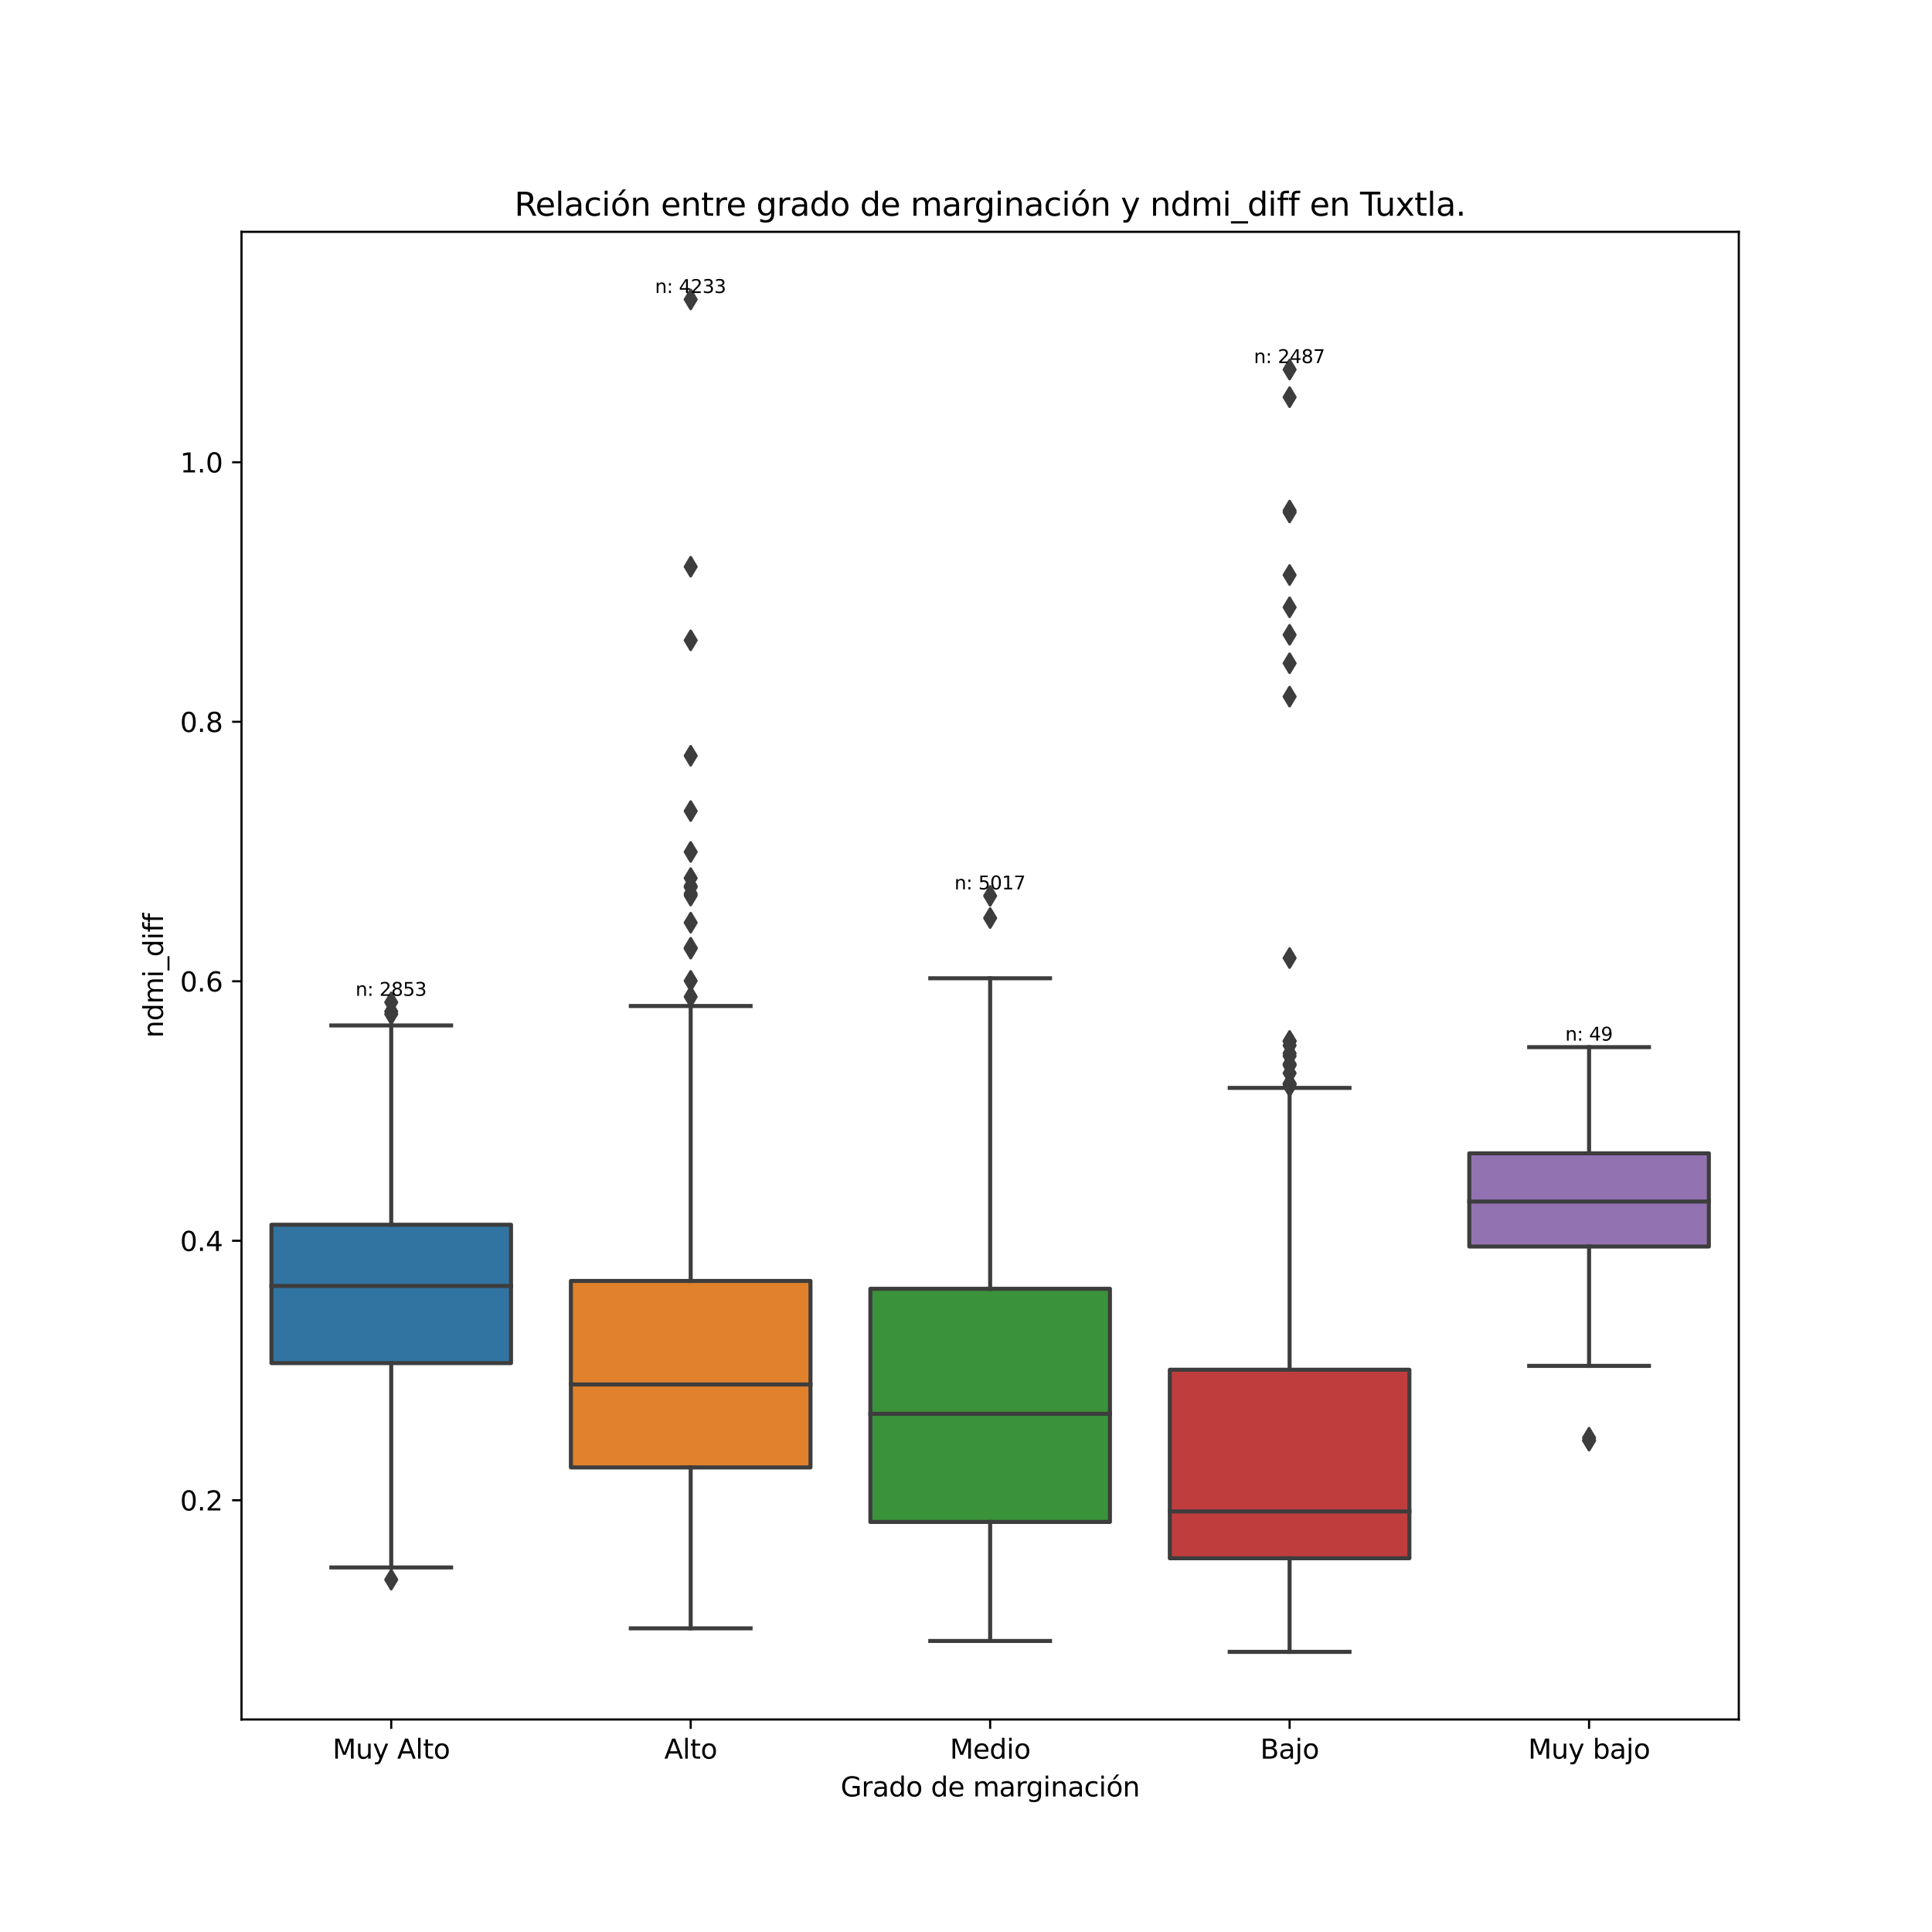 <?xml version="1.0" encoding="utf-8" standalone="no"?>
<!DOCTYPE svg PUBLIC "-//W3C//DTD SVG 1.1//EN"
  "http://www.w3.org/Graphics/SVG/1.1/DTD/svg11.dtd">
<svg xmlns:xlink="http://www.w3.org/1999/xlink" width="720pt" height="720pt" viewBox="0 0 720 720" xmlns="http://www.w3.org/2000/svg" version="1.1">
 <defs>
  <style type="text/css">*{stroke-linejoin: round; stroke-linecap: butt}</style>
 </defs>
 <g id="figure_1">
  <g id="patch_1">
   <path d="M 0 720 
L 720 720 
L 720 0 
L 0 0 
z
" style="fill: #ffffff"/>
  </g>
  <g id="axes_1">
   <g id="patch_2">
    <path d="M 90 640.8 
L 648 640.8 
L 648 86.4 
L 90 86.4 
z
" style="fill: #ffffff"/>
   </g>
   <g id="patch_3">
    <path d="M 101.16 507.994 
L 190.44 507.994 
L 190.44 456.426 
L 101.16 456.426 
L 101.16 507.994 
z
" clip-path="url(#p3d646719dd)" style="fill: #3274a1; stroke: #3d3d3d; stroke-width: 1.5; stroke-linejoin: miter"/>
   </g>
   <g id="patch_4">
    <path d="M 212.76 546.864 
L 302.04 546.864 
L 302.04 477.376 
L 212.76 477.376 
L 212.76 546.864 
z
" clip-path="url(#p3d646719dd)" style="fill: #e1812c; stroke: #3d3d3d; stroke-width: 1.5; stroke-linejoin: miter"/>
   </g>
   <g id="patch_5">
    <path d="M 324.36 567.184 
L 413.64 567.184 
L 413.64 480.286 
L 324.36 480.286 
L 324.36 567.184 
z
" clip-path="url(#p3d646719dd)" style="fill: #3a923a; stroke: #3d3d3d; stroke-width: 1.5; stroke-linejoin: miter"/>
   </g>
   <g id="patch_6">
    <path d="M 435.96 580.717 
L 525.24 580.717 
L 525.24 510.455 
L 435.96 510.455 
L 435.96 580.717 
z
" clip-path="url(#p3d646719dd)" style="fill: #c03d3e; stroke: #3d3d3d; stroke-width: 1.5; stroke-linejoin: miter"/>
   </g>
   <g id="patch_7">
    <path d="M 547.56 464.536 
L 636.84 464.536 
L 636.84 429.807 
L 547.56 429.807 
L 547.56 464.536 
z
" clip-path="url(#p3d646719dd)" style="fill: #9372b2; stroke: #3d3d3d; stroke-width: 1.5; stroke-linejoin: miter"/>
   </g>
   <g id="matplotlib.axis_1">
    <g id="xtick_1">
     <g id="line2d_1">
      <defs>
       <path id="m457bb8b36e" d="M 0 0 
L 0 3.5 
" style="stroke: #000000; stroke-width: 0.8"/>
      </defs>
      <g>
       <use xlink:href="#m457bb8b36e" x="145.8" y="640.8" style="stroke: #000000; stroke-width: 0.8"/>
      </g>
     </g>
     <g id="text_1">
      <!-- Muy Alto -->
      <g transform="translate(123.94 655.398) scale(0.1 -0.1)">
       <defs>
        <path id="DejaVuSans-4d" d="M 628 4666 
L 1569 4666 
L 2759 1491 
L 3956 4666 
L 4897 4666 
L 4897 0 
L 4281 0 
L 4281 4097 
L 3078 897 
L 2444 897 
L 1241 4097 
L 1241 0 
L 628 0 
L 628 4666 
z
" transform="scale(0.016)"/>
        <path id="DejaVuSans-75" d="M 544 1381 
L 544 3500 
L 1119 3500 
L 1119 1403 
Q 1119 906 1312 657 
Q 1506 409 1894 409 
Q 2359 409 2629 706 
Q 2900 1003 2900 1516 
L 2900 3500 
L 3475 3500 
L 3475 0 
L 2900 0 
L 2900 538 
Q 2691 219 2414 64 
Q 2138 -91 1772 -91 
Q 1169 -91 856 284 
Q 544 659 544 1381 
z
M 1991 3584 
L 1991 3584 
z
" transform="scale(0.016)"/>
        <path id="DejaVuSans-79" d="M 2059 -325 
Q 1816 -950 1584 -1140 
Q 1353 -1331 966 -1331 
L 506 -1331 
L 506 -850 
L 844 -850 
Q 1081 -850 1212 -737 
Q 1344 -625 1503 -206 
L 1606 56 
L 191 3500 
L 800 3500 
L 1894 763 
L 2988 3500 
L 3597 3500 
L 2059 -325 
z
" transform="scale(0.016)"/>
        <path id="DejaVuSans-20" transform="scale(0.016)"/>
        <path id="DejaVuSans-41" d="M 2188 4044 
L 1331 1722 
L 3047 1722 
L 2188 4044 
z
M 1831 4666 
L 2547 4666 
L 4325 0 
L 3669 0 
L 3244 1197 
L 1141 1197 
L 716 0 
L 50 0 
L 1831 4666 
z
" transform="scale(0.016)"/>
        <path id="DejaVuSans-6c" d="M 603 4863 
L 1178 4863 
L 1178 0 
L 603 0 
L 603 4863 
z
" transform="scale(0.016)"/>
        <path id="DejaVuSans-74" d="M 1172 4494 
L 1172 3500 
L 2356 3500 
L 2356 3053 
L 1172 3053 
L 1172 1153 
Q 1172 725 1289 603 
Q 1406 481 1766 481 
L 2356 481 
L 2356 0 
L 1766 0 
Q 1100 0 847 248 
Q 594 497 594 1153 
L 594 3053 
L 172 3053 
L 172 3500 
L 594 3500 
L 594 4494 
L 1172 4494 
z
" transform="scale(0.016)"/>
        <path id="DejaVuSans-6f" d="M 1959 3097 
Q 1497 3097 1228 2736 
Q 959 2375 959 1747 
Q 959 1119 1226 758 
Q 1494 397 1959 397 
Q 2419 397 2687 759 
Q 2956 1122 2956 1747 
Q 2956 2369 2687 2733 
Q 2419 3097 1959 3097 
z
M 1959 3584 
Q 2709 3584 3137 3096 
Q 3566 2609 3566 1747 
Q 3566 888 3137 398 
Q 2709 -91 1959 -91 
Q 1206 -91 779 398 
Q 353 888 353 1747 
Q 353 2609 779 3096 
Q 1206 3584 1959 3584 
z
" transform="scale(0.016)"/>
       </defs>
       <use xlink:href="#DejaVuSans-4d"/>
       <use xlink:href="#DejaVuSans-75" x="86.279"/>
       <use xlink:href="#DejaVuSans-79" x="149.658"/>
       <use xlink:href="#DejaVuSans-20" x="208.838"/>
       <use xlink:href="#DejaVuSans-41" x="240.625"/>
       <use xlink:href="#DejaVuSans-6c" x="309.033"/>
       <use xlink:href="#DejaVuSans-74" x="336.816"/>
       <use xlink:href="#DejaVuSans-6f" x="376.025"/>
      </g>
     </g>
    </g>
    <g id="xtick_2">
     <g id="line2d_2">
      <g>
       <use xlink:href="#m457bb8b36e" x="257.4" y="640.8" style="stroke: #000000; stroke-width: 0.8"/>
      </g>
     </g>
     <g id="text_2">
      <!-- Alto -->
      <g transform="translate(247.571 655.398) scale(0.1 -0.1)">
       <use xlink:href="#DejaVuSans-41"/>
       <use xlink:href="#DejaVuSans-6c" x="68.408"/>
       <use xlink:href="#DejaVuSans-74" x="96.191"/>
       <use xlink:href="#DejaVuSans-6f" x="135.4"/>
      </g>
     </g>
    </g>
    <g id="xtick_3">
     <g id="line2d_3">
      <g>
       <use xlink:href="#m457bb8b36e" x="369" y="640.8" style="stroke: #000000; stroke-width: 0.8"/>
      </g>
     </g>
     <g id="text_3">
      <!-- Medio -->
      <g transform="translate(353.987 655.398) scale(0.1 -0.1)">
       <defs>
        <path id="DejaVuSans-65" d="M 3597 1894 
L 3597 1613 
L 953 1613 
Q 991 1019 1311 708 
Q 1631 397 2203 397 
Q 2534 397 2845 478 
Q 3156 559 3463 722 
L 3463 178 
Q 3153 47 2828 -22 
Q 2503 -91 2169 -91 
Q 1331 -91 842 396 
Q 353 884 353 1716 
Q 353 2575 817 3079 
Q 1281 3584 2069 3584 
Q 2775 3584 3186 3129 
Q 3597 2675 3597 1894 
z
M 3022 2063 
Q 3016 2534 2758 2815 
Q 2500 3097 2075 3097 
Q 1594 3097 1305 2825 
Q 1016 2553 972 2059 
L 3022 2063 
z
" transform="scale(0.016)"/>
        <path id="DejaVuSans-64" d="M 2906 2969 
L 2906 4863 
L 3481 4863 
L 3481 0 
L 2906 0 
L 2906 525 
Q 2725 213 2448 61 
Q 2172 -91 1784 -91 
Q 1150 -91 751 415 
Q 353 922 353 1747 
Q 353 2572 751 3078 
Q 1150 3584 1784 3584 
Q 2172 3584 2448 3432 
Q 2725 3281 2906 2969 
z
M 947 1747 
Q 947 1113 1208 752 
Q 1469 391 1925 391 
Q 2381 391 2643 752 
Q 2906 1113 2906 1747 
Q 2906 2381 2643 2742 
Q 2381 3103 1925 3103 
Q 1469 3103 1208 2742 
Q 947 2381 947 1747 
z
" transform="scale(0.016)"/>
        <path id="DejaVuSans-69" d="M 603 3500 
L 1178 3500 
L 1178 0 
L 603 0 
L 603 3500 
z
M 603 4863 
L 1178 4863 
L 1178 4134 
L 603 4134 
L 603 4863 
z
" transform="scale(0.016)"/>
       </defs>
       <use xlink:href="#DejaVuSans-4d"/>
       <use xlink:href="#DejaVuSans-65" x="86.279"/>
       <use xlink:href="#DejaVuSans-64" x="147.803"/>
       <use xlink:href="#DejaVuSans-69" x="211.279"/>
       <use xlink:href="#DejaVuSans-6f" x="239.062"/>
      </g>
     </g>
    </g>
    <g id="xtick_4">
     <g id="line2d_4">
      <g>
       <use xlink:href="#m457bb8b36e" x="480.6" y="640.8" style="stroke: #000000; stroke-width: 0.8"/>
      </g>
     </g>
     <g id="text_4">
      <!-- Bajo -->
      <g transform="translate(469.657 655.398) scale(0.1 -0.1)">
       <defs>
        <path id="DejaVuSans-42" d="M 1259 2228 
L 1259 519 
L 2272 519 
Q 2781 519 3026 730 
Q 3272 941 3272 1375 
Q 3272 1813 3026 2020 
Q 2781 2228 2272 2228 
L 1259 2228 
z
M 1259 4147 
L 1259 2741 
L 2194 2741 
Q 2656 2741 2882 2914 
Q 3109 3088 3109 3444 
Q 3109 3797 2882 3972 
Q 2656 4147 2194 4147 
L 1259 4147 
z
M 628 4666 
L 2241 4666 
Q 2963 4666 3353 4366 
Q 3744 4066 3744 3513 
Q 3744 3084 3544 2831 
Q 3344 2578 2956 2516 
Q 3422 2416 3680 2098 
Q 3938 1781 3938 1306 
Q 3938 681 3513 340 
Q 3088 0 2303 0 
L 628 0 
L 628 4666 
z
" transform="scale(0.016)"/>
        <path id="DejaVuSans-61" d="M 2194 1759 
Q 1497 1759 1228 1600 
Q 959 1441 959 1056 
Q 959 750 1161 570 
Q 1363 391 1709 391 
Q 2188 391 2477 730 
Q 2766 1069 2766 1631 
L 2766 1759 
L 2194 1759 
z
M 3341 1997 
L 3341 0 
L 2766 0 
L 2766 531 
Q 2569 213 2275 61 
Q 1981 -91 1556 -91 
Q 1019 -91 701 211 
Q 384 513 384 1019 
Q 384 1609 779 1909 
Q 1175 2209 1959 2209 
L 2766 2209 
L 2766 2266 
Q 2766 2663 2505 2880 
Q 2244 3097 1772 3097 
Q 1472 3097 1187 3025 
Q 903 2953 641 2809 
L 641 3341 
Q 956 3463 1253 3523 
Q 1550 3584 1831 3584 
Q 2591 3584 2966 3190 
Q 3341 2797 3341 1997 
z
" transform="scale(0.016)"/>
        <path id="DejaVuSans-6a" d="M 603 3500 
L 1178 3500 
L 1178 -63 
Q 1178 -731 923 -1031 
Q 669 -1331 103 -1331 
L -116 -1331 
L -116 -844 
L 38 -844 
Q 366 -844 484 -692 
Q 603 -541 603 -63 
L 603 3500 
z
M 603 4863 
L 1178 4863 
L 1178 4134 
L 603 4134 
L 603 4863 
z
" transform="scale(0.016)"/>
       </defs>
       <use xlink:href="#DejaVuSans-42"/>
       <use xlink:href="#DejaVuSans-61" x="68.604"/>
       <use xlink:href="#DejaVuSans-6a" x="129.883"/>
       <use xlink:href="#DejaVuSans-6f" x="157.666"/>
      </g>
     </g>
    </g>
    <g id="xtick_5">
     <g id="line2d_5">
      <g>
       <use xlink:href="#m457bb8b36e" x="592.2" y="640.8" style="stroke: #000000; stroke-width: 0.8"/>
      </g>
     </g>
     <g id="text_5">
      <!-- Muy bajo -->
      <g transform="translate(569.482 655.398) scale(0.1 -0.1)">
       <defs>
        <path id="DejaVuSans-62" d="M 3116 1747 
Q 3116 2381 2855 2742 
Q 2594 3103 2138 3103 
Q 1681 3103 1420 2742 
Q 1159 2381 1159 1747 
Q 1159 1113 1420 752 
Q 1681 391 2138 391 
Q 2594 391 2855 752 
Q 3116 1113 3116 1747 
z
M 1159 2969 
Q 1341 3281 1617 3432 
Q 1894 3584 2278 3584 
Q 2916 3584 3314 3078 
Q 3713 2572 3713 1747 
Q 3713 922 3314 415 
Q 2916 -91 2278 -91 
Q 1894 -91 1617 61 
Q 1341 213 1159 525 
L 1159 0 
L 581 0 
L 581 4863 
L 1159 4863 
L 1159 2969 
z
" transform="scale(0.016)"/>
       </defs>
       <use xlink:href="#DejaVuSans-4d"/>
       <use xlink:href="#DejaVuSans-75" x="86.279"/>
       <use xlink:href="#DejaVuSans-79" x="149.658"/>
       <use xlink:href="#DejaVuSans-20" x="208.838"/>
       <use xlink:href="#DejaVuSans-62" x="240.625"/>
       <use xlink:href="#DejaVuSans-61" x="304.102"/>
       <use xlink:href="#DejaVuSans-6a" x="365.381"/>
       <use xlink:href="#DejaVuSans-6f" x="393.164"/>
      </g>
     </g>
    </g>
    <g id="text_6">
     <!-- Grado de marginación -->
     <g transform="translate(313.279 669.477) scale(0.1 -0.1)">
      <defs>
       <path id="DejaVuSans-47" d="M 3809 666 
L 3809 1919 
L 2778 1919 
L 2778 2438 
L 4434 2438 
L 4434 434 
Q 4069 175 3628 42 
Q 3188 -91 2688 -91 
Q 1594 -91 976 548 
Q 359 1188 359 2328 
Q 359 3472 976 4111 
Q 1594 4750 2688 4750 
Q 3144 4750 3555 4637 
Q 3966 4525 4313 4306 
L 4313 3634 
Q 3963 3931 3569 4081 
Q 3175 4231 2741 4231 
Q 1884 4231 1454 3753 
Q 1025 3275 1025 2328 
Q 1025 1384 1454 906 
Q 1884 428 2741 428 
Q 3075 428 3337 486 
Q 3600 544 3809 666 
z
" transform="scale(0.016)"/>
       <path id="DejaVuSans-72" d="M 2631 2963 
Q 2534 3019 2420 3045 
Q 2306 3072 2169 3072 
Q 1681 3072 1420 2755 
Q 1159 2438 1159 1844 
L 1159 0 
L 581 0 
L 581 3500 
L 1159 3500 
L 1159 2956 
Q 1341 3275 1631 3429 
Q 1922 3584 2338 3584 
Q 2397 3584 2469 3576 
Q 2541 3569 2628 3553 
L 2631 2963 
z
" transform="scale(0.016)"/>
       <path id="DejaVuSans-6d" d="M 3328 2828 
Q 3544 3216 3844 3400 
Q 4144 3584 4550 3584 
Q 5097 3584 5394 3201 
Q 5691 2819 5691 2113 
L 5691 0 
L 5113 0 
L 5113 2094 
Q 5113 2597 4934 2840 
Q 4756 3084 4391 3084 
Q 3944 3084 3684 2787 
Q 3425 2491 3425 1978 
L 3425 0 
L 2847 0 
L 2847 2094 
Q 2847 2600 2669 2842 
Q 2491 3084 2119 3084 
Q 1678 3084 1418 2786 
Q 1159 2488 1159 1978 
L 1159 0 
L 581 0 
L 581 3500 
L 1159 3500 
L 1159 2956 
Q 1356 3278 1631 3431 
Q 1906 3584 2284 3584 
Q 2666 3584 2933 3390 
Q 3200 3197 3328 2828 
z
" transform="scale(0.016)"/>
       <path id="DejaVuSans-67" d="M 2906 1791 
Q 2906 2416 2648 2759 
Q 2391 3103 1925 3103 
Q 1463 3103 1205 2759 
Q 947 2416 947 1791 
Q 947 1169 1205 825 
Q 1463 481 1925 481 
Q 2391 481 2648 825 
Q 2906 1169 2906 1791 
z
M 3481 434 
Q 3481 -459 3084 -895 
Q 2688 -1331 1869 -1331 
Q 1566 -1331 1297 -1286 
Q 1028 -1241 775 -1147 
L 775 -588 
Q 1028 -725 1275 -790 
Q 1522 -856 1778 -856 
Q 2344 -856 2625 -561 
Q 2906 -266 2906 331 
L 2906 616 
Q 2728 306 2450 153 
Q 2172 0 1784 0 
Q 1141 0 747 490 
Q 353 981 353 1791 
Q 353 2603 747 3093 
Q 1141 3584 1784 3584 
Q 2172 3584 2450 3431 
Q 2728 3278 2906 2969 
L 2906 3500 
L 3481 3500 
L 3481 434 
z
" transform="scale(0.016)"/>
       <path id="DejaVuSans-6e" d="M 3513 2113 
L 3513 0 
L 2938 0 
L 2938 2094 
Q 2938 2591 2744 2837 
Q 2550 3084 2163 3084 
Q 1697 3084 1428 2787 
Q 1159 2491 1159 1978 
L 1159 0 
L 581 0 
L 581 3500 
L 1159 3500 
L 1159 2956 
Q 1366 3272 1645 3428 
Q 1925 3584 2291 3584 
Q 2894 3584 3203 3211 
Q 3513 2838 3513 2113 
z
" transform="scale(0.016)"/>
       <path id="DejaVuSans-63" d="M 3122 3366 
L 3122 2828 
Q 2878 2963 2633 3030 
Q 2388 3097 2138 3097 
Q 1578 3097 1268 2742 
Q 959 2388 959 1747 
Q 959 1106 1268 751 
Q 1578 397 2138 397 
Q 2388 397 2633 464 
Q 2878 531 3122 666 
L 3122 134 
Q 2881 22 2623 -34 
Q 2366 -91 2075 -91 
Q 1284 -91 818 406 
Q 353 903 353 1747 
Q 353 2603 823 3093 
Q 1294 3584 2113 3584 
Q 2378 3584 2631 3529 
Q 2884 3475 3122 3366 
z
" transform="scale(0.016)"/>
       <path id="DejaVuSans-f3" d="M 1959 3097 
Q 1497 3097 1228 2736 
Q 959 2375 959 1747 
Q 959 1119 1226 758 
Q 1494 397 1959 397 
Q 2419 397 2687 759 
Q 2956 1122 2956 1747 
Q 2956 2369 2687 2733 
Q 2419 3097 1959 3097 
z
M 1959 3584 
Q 2709 3584 3137 3096 
Q 3566 2609 3566 1747 
Q 3566 888 3137 398 
Q 2709 -91 1959 -91 
Q 1206 -91 779 398 
Q 353 888 353 1747 
Q 353 2609 779 3096 
Q 1206 3584 1959 3584 
z
M 2394 5119 
L 3016 5119 
L 1998 3944 
L 1519 3944 
L 2394 5119 
z
" transform="scale(0.016)"/>
      </defs>
      <use xlink:href="#DejaVuSans-47"/>
      <use xlink:href="#DejaVuSans-72" x="77.49"/>
      <use xlink:href="#DejaVuSans-61" x="118.604"/>
      <use xlink:href="#DejaVuSans-64" x="179.883"/>
      <use xlink:href="#DejaVuSans-6f" x="243.359"/>
      <use xlink:href="#DejaVuSans-20" x="304.541"/>
      <use xlink:href="#DejaVuSans-64" x="336.328"/>
      <use xlink:href="#DejaVuSans-65" x="399.805"/>
      <use xlink:href="#DejaVuSans-20" x="461.328"/>
      <use xlink:href="#DejaVuSans-6d" x="493.115"/>
      <use xlink:href="#DejaVuSans-61" x="590.527"/>
      <use xlink:href="#DejaVuSans-72" x="651.807"/>
      <use xlink:href="#DejaVuSans-67" x="691.17"/>
      <use xlink:href="#DejaVuSans-69" x="754.646"/>
      <use xlink:href="#DejaVuSans-6e" x="782.43"/>
      <use xlink:href="#DejaVuSans-61" x="845.809"/>
      <use xlink:href="#DejaVuSans-63" x="907.088"/>
      <use xlink:href="#DejaVuSans-69" x="962.068"/>
      <use xlink:href="#DejaVuSans-f3" x="989.852"/>
      <use xlink:href="#DejaVuSans-6e" x="1051.033"/>
     </g>
    </g>
   </g>
   <g id="matplotlib.axis_2">
    <g id="ytick_1">
     <g id="line2d_6">
      <defs>
       <path id="mc762e015e9" d="M 0 0 
L -3.5 0 
" style="stroke: #000000; stroke-width: 0.8"/>
      </defs>
      <g>
       <use xlink:href="#mc762e015e9" x="90" y="559.108" style="stroke: #000000; stroke-width: 0.8"/>
      </g>
     </g>
     <g id="text_7">
      <!-- 0.2 -->
      <g transform="translate(67.097 562.907) scale(0.1 -0.1)">
       <defs>
        <path id="DejaVuSans-30" d="M 2034 4250 
Q 1547 4250 1301 3770 
Q 1056 3291 1056 2328 
Q 1056 1369 1301 889 
Q 1547 409 2034 409 
Q 2525 409 2770 889 
Q 3016 1369 3016 2328 
Q 3016 3291 2770 3770 
Q 2525 4250 2034 4250 
z
M 2034 4750 
Q 2819 4750 3233 4129 
Q 3647 3509 3647 2328 
Q 3647 1150 3233 529 
Q 2819 -91 2034 -91 
Q 1250 -91 836 529 
Q 422 1150 422 2328 
Q 422 3509 836 4129 
Q 1250 4750 2034 4750 
z
" transform="scale(0.016)"/>
        <path id="DejaVuSans-2e" d="M 684 794 
L 1344 794 
L 1344 0 
L 684 0 
L 684 794 
z
" transform="scale(0.016)"/>
        <path id="DejaVuSans-32" d="M 1228 531 
L 3431 531 
L 3431 0 
L 469 0 
L 469 531 
Q 828 903 1448 1529 
Q 2069 2156 2228 2338 
Q 2531 2678 2651 2914 
Q 2772 3150 2772 3378 
Q 2772 3750 2511 3984 
Q 2250 4219 1831 4219 
Q 1534 4219 1204 4116 
Q 875 4013 500 3803 
L 500 4441 
Q 881 4594 1212 4672 
Q 1544 4750 1819 4750 
Q 2544 4750 2975 4387 
Q 3406 4025 3406 3419 
Q 3406 3131 3298 2873 
Q 3191 2616 2906 2266 
Q 2828 2175 2409 1742 
Q 1991 1309 1228 531 
z
" transform="scale(0.016)"/>
       </defs>
       <use xlink:href="#DejaVuSans-30"/>
       <use xlink:href="#DejaVuSans-2e" x="63.623"/>
       <use xlink:href="#DejaVuSans-32" x="95.41"/>
      </g>
     </g>
    </g>
    <g id="ytick_2">
     <g id="line2d_7">
      <g>
       <use xlink:href="#mc762e015e9" x="90" y="462.399" style="stroke: #000000; stroke-width: 0.8"/>
      </g>
     </g>
     <g id="text_8">
      <!-- 0.4 -->
      <g transform="translate(67.097 466.198) scale(0.1 -0.1)">
       <defs>
        <path id="DejaVuSans-34" d="M 2419 4116 
L 825 1625 
L 2419 1625 
L 2419 4116 
z
M 2253 4666 
L 3047 4666 
L 3047 1625 
L 3713 1625 
L 3713 1100 
L 3047 1100 
L 3047 0 
L 2419 0 
L 2419 1100 
L 313 1100 
L 313 1709 
L 2253 4666 
z
" transform="scale(0.016)"/>
       </defs>
       <use xlink:href="#DejaVuSans-30"/>
       <use xlink:href="#DejaVuSans-2e" x="63.623"/>
       <use xlink:href="#DejaVuSans-34" x="95.41"/>
      </g>
     </g>
    </g>
    <g id="ytick_3">
     <g id="line2d_8">
      <g>
       <use xlink:href="#mc762e015e9" x="90" y="365.69" style="stroke: #000000; stroke-width: 0.8"/>
      </g>
     </g>
     <g id="text_9">
      <!-- 0.6 -->
      <g transform="translate(67.097 369.489) scale(0.1 -0.1)">
       <defs>
        <path id="DejaVuSans-36" d="M 2113 2584 
Q 1688 2584 1439 2293 
Q 1191 2003 1191 1497 
Q 1191 994 1439 701 
Q 1688 409 2113 409 
Q 2538 409 2786 701 
Q 3034 994 3034 1497 
Q 3034 2003 2786 2293 
Q 2538 2584 2113 2584 
z
M 3366 4563 
L 3366 3988 
Q 3128 4100 2886 4159 
Q 2644 4219 2406 4219 
Q 1781 4219 1451 3797 
Q 1122 3375 1075 2522 
Q 1259 2794 1537 2939 
Q 1816 3084 2150 3084 
Q 2853 3084 3261 2657 
Q 3669 2231 3669 1497 
Q 3669 778 3244 343 
Q 2819 -91 2113 -91 
Q 1303 -91 875 529 
Q 447 1150 447 2328 
Q 447 3434 972 4092 
Q 1497 4750 2381 4750 
Q 2619 4750 2861 4703 
Q 3103 4656 3366 4563 
z
" transform="scale(0.016)"/>
       </defs>
       <use xlink:href="#DejaVuSans-30"/>
       <use xlink:href="#DejaVuSans-2e" x="63.623"/>
       <use xlink:href="#DejaVuSans-36" x="95.41"/>
      </g>
     </g>
    </g>
    <g id="ytick_4">
     <g id="line2d_9">
      <g>
       <use xlink:href="#mc762e015e9" x="90" y="268.981" style="stroke: #000000; stroke-width: 0.8"/>
      </g>
     </g>
     <g id="text_10">
      <!-- 0.8 -->
      <g transform="translate(67.097 272.78) scale(0.1 -0.1)">
       <defs>
        <path id="DejaVuSans-38" d="M 2034 2216 
Q 1584 2216 1326 1975 
Q 1069 1734 1069 1313 
Q 1069 891 1326 650 
Q 1584 409 2034 409 
Q 2484 409 2743 651 
Q 3003 894 3003 1313 
Q 3003 1734 2745 1975 
Q 2488 2216 2034 2216 
z
M 1403 2484 
Q 997 2584 770 2862 
Q 544 3141 544 3541 
Q 544 4100 942 4425 
Q 1341 4750 2034 4750 
Q 2731 4750 3128 4425 
Q 3525 4100 3525 3541 
Q 3525 3141 3298 2862 
Q 3072 2584 2669 2484 
Q 3125 2378 3379 2068 
Q 3634 1759 3634 1313 
Q 3634 634 3220 271 
Q 2806 -91 2034 -91 
Q 1263 -91 848 271 
Q 434 634 434 1313 
Q 434 1759 690 2068 
Q 947 2378 1403 2484 
z
M 1172 3481 
Q 1172 3119 1398 2916 
Q 1625 2713 2034 2713 
Q 2441 2713 2670 2916 
Q 2900 3119 2900 3481 
Q 2900 3844 2670 4047 
Q 2441 4250 2034 4250 
Q 1625 4250 1398 4047 
Q 1172 3844 1172 3481 
z
" transform="scale(0.016)"/>
       </defs>
       <use xlink:href="#DejaVuSans-30"/>
       <use xlink:href="#DejaVuSans-2e" x="63.623"/>
       <use xlink:href="#DejaVuSans-38" x="95.41"/>
      </g>
     </g>
    </g>
    <g id="ytick_5">
     <g id="line2d_10">
      <g>
       <use xlink:href="#mc762e015e9" x="90" y="172.272" style="stroke: #000000; stroke-width: 0.8"/>
      </g>
     </g>
     <g id="text_11">
      <!-- 1.0 -->
      <g transform="translate(67.097 176.072) scale(0.1 -0.1)">
       <defs>
        <path id="DejaVuSans-31" d="M 794 531 
L 1825 531 
L 1825 4091 
L 703 3866 
L 703 4441 
L 1819 4666 
L 2450 4666 
L 2450 531 
L 3481 531 
L 3481 0 
L 794 0 
L 794 531 
z
" transform="scale(0.016)"/>
       </defs>
       <use xlink:href="#DejaVuSans-31"/>
       <use xlink:href="#DejaVuSans-2e" x="63.623"/>
       <use xlink:href="#DejaVuSans-30" x="95.41"/>
      </g>
     </g>
    </g>
    <g id="text_12">
     <!-- ndmi_diff -->
     <g transform="translate(60.739 386.786) rotate(-90) scale(0.1 -0.1)">
      <defs>
       <path id="DejaVuSans-5f" d="M 3263 -1063 
L 3263 -1509 
L -63 -1509 
L -63 -1063 
L 3263 -1063 
z
" transform="scale(0.016)"/>
       <path id="DejaVuSans-66" d="M 2375 4863 
L 2375 4384 
L 1825 4384 
Q 1516 4384 1395 4259 
Q 1275 4134 1275 3809 
L 1275 3500 
L 2222 3500 
L 2222 3053 
L 1275 3053 
L 1275 0 
L 697 0 
L 697 3053 
L 147 3053 
L 147 3500 
L 697 3500 
L 697 3744 
Q 697 4328 969 4595 
Q 1241 4863 1831 4863 
L 2375 4863 
z
" transform="scale(0.016)"/>
      </defs>
      <use xlink:href="#DejaVuSans-6e"/>
      <use xlink:href="#DejaVuSans-64" x="63.379"/>
      <use xlink:href="#DejaVuSans-6d" x="126.855"/>
      <use xlink:href="#DejaVuSans-69" x="224.268"/>
      <use xlink:href="#DejaVuSans-5f" x="252.051"/>
      <use xlink:href="#DejaVuSans-64" x="302.051"/>
      <use xlink:href="#DejaVuSans-69" x="365.527"/>
      <use xlink:href="#DejaVuSans-66" x="393.311"/>
      <use xlink:href="#DejaVuSans-66" x="428.516"/>
     </g>
    </g>
   </g>
   <g id="line2d_11">
    <path d="M 145.8 507.994 
L 145.8 584.141 
" clip-path="url(#p3d646719dd)" style="fill: none; stroke: #3d3d3d; stroke-width: 1.5; stroke-linecap: square"/>
   </g>
   <g id="line2d_12">
    <path d="M 145.8 456.426 
L 145.8 382.157 
" clip-path="url(#p3d646719dd)" style="fill: none; stroke: #3d3d3d; stroke-width: 1.5; stroke-linecap: square"/>
   </g>
   <g id="line2d_13">
    <path d="M 123.48 584.141 
L 168.12 584.141 
" clip-path="url(#p3d646719dd)" style="fill: none; stroke: #3d3d3d; stroke-width: 1.5; stroke-linecap: square"/>
   </g>
   <g id="line2d_14">
    <path d="M 123.48 382.157 
L 168.12 382.157 
" clip-path="url(#p3d646719dd)" style="fill: none; stroke: #3d3d3d; stroke-width: 1.5; stroke-linecap: square"/>
   </g>
   <g id="line2d_15">
    <defs>
     <path id="m82d1a99166" d="M -0 3.536 
L 2.121 0 
L -0 -3.536 
L -2.121 -0 
z
" style="stroke: #3d3d3d; stroke-linejoin: miter"/>
    </defs>
    <g clip-path="url(#p3d646719dd)">
     <use xlink:href="#m82d1a99166" x="145.8" y="588.693" style="fill: #3d3d3d; stroke: #3d3d3d; stroke-linejoin: miter"/>
     <use xlink:href="#m82d1a99166" x="145.8" y="376.942" style="fill: #3d3d3d; stroke: #3d3d3d; stroke-linejoin: miter"/>
     <use xlink:href="#m82d1a99166" x="145.8" y="373.538" style="fill: #3d3d3d; stroke: #3d3d3d; stroke-linejoin: miter"/>
     <use xlink:href="#m82d1a99166" x="145.8" y="377.949" style="fill: #3d3d3d; stroke: #3d3d3d; stroke-linejoin: miter"/>
    </g>
   </g>
   <g id="line2d_16">
    <path d="M 257.4 546.864 
L 257.4 606.836 
" clip-path="url(#p3d646719dd)" style="fill: none; stroke: #3d3d3d; stroke-width: 1.5; stroke-linecap: square"/>
   </g>
   <g id="line2d_17">
    <path d="M 257.4 477.376 
L 257.4 374.907 
" clip-path="url(#p3d646719dd)" style="fill: none; stroke: #3d3d3d; stroke-width: 1.5; stroke-linecap: square"/>
   </g>
   <g id="line2d_18">
    <path d="M 235.08 606.836 
L 279.72 606.836 
" clip-path="url(#p3d646719dd)" style="fill: none; stroke: #3d3d3d; stroke-width: 1.5; stroke-linecap: square"/>
   </g>
   <g id="line2d_19">
    <path d="M 235.08 374.907 
L 279.72 374.907 
" clip-path="url(#p3d646719dd)" style="fill: none; stroke: #3d3d3d; stroke-width: 1.5; stroke-linecap: square"/>
   </g>
   <g id="line2d_20">
    <g clip-path="url(#p3d646719dd)">
     <use xlink:href="#m82d1a99166" x="257.4" y="330.224" style="fill: #3d3d3d; stroke: #3d3d3d; stroke-linejoin: miter"/>
     <use xlink:href="#m82d1a99166" x="257.4" y="365.544" style="fill: #3d3d3d; stroke: #3d3d3d; stroke-linejoin: miter"/>
     <use xlink:href="#m82d1a99166" x="257.4" y="343.854" style="fill: #3d3d3d; stroke: #3d3d3d; stroke-linejoin: miter"/>
     <use xlink:href="#m82d1a99166" x="257.4" y="317.485" style="fill: #3d3d3d; stroke: #3d3d3d; stroke-linejoin: miter"/>
     <use xlink:href="#m82d1a99166" x="257.4" y="353.531" style="fill: #3d3d3d; stroke: #3d3d3d; stroke-linejoin: miter"/>
     <use xlink:href="#m82d1a99166" x="257.4" y="333.057" style="fill: #3d3d3d; stroke: #3d3d3d; stroke-linejoin: miter"/>
     <use xlink:href="#m82d1a99166" x="257.4" y="353.203" style="fill: #3d3d3d; stroke: #3d3d3d; stroke-linejoin: miter"/>
     <use xlink:href="#m82d1a99166" x="257.4" y="211.2" style="fill: #3d3d3d; stroke: #3d3d3d; stroke-linejoin: miter"/>
     <use xlink:href="#m82d1a99166" x="257.4" y="281.649" style="fill: #3d3d3d; stroke: #3d3d3d; stroke-linejoin: miter"/>
     <use xlink:href="#m82d1a99166" x="257.4" y="302.267" style="fill: #3d3d3d; stroke: #3d3d3d; stroke-linejoin: miter"/>
     <use xlink:href="#m82d1a99166" x="257.4" y="238.636" style="fill: #3d3d3d; stroke: #3d3d3d; stroke-linejoin: miter"/>
     <use xlink:href="#m82d1a99166" x="257.4" y="333.754" style="fill: #3d3d3d; stroke: #3d3d3d; stroke-linejoin: miter"/>
     <use xlink:href="#m82d1a99166" x="257.4" y="327.244" style="fill: #3d3d3d; stroke: #3d3d3d; stroke-linejoin: miter"/>
     <use xlink:href="#m82d1a99166" x="257.4" y="371.456" style="fill: #3d3d3d; stroke: #3d3d3d; stroke-linejoin: miter"/>
     <use xlink:href="#m82d1a99166" x="257.4" y="111.6" style="fill: #3d3d3d; stroke: #3d3d3d; stroke-linejoin: miter"/>
     <use xlink:href="#m82d1a99166" x="257.4" y="330.646" style="fill: #3d3d3d; stroke: #3d3d3d; stroke-linejoin: miter"/>
    </g>
   </g>
   <g id="line2d_21">
    <path d="M 369 567.184 
L 369 611.538 
" clip-path="url(#p3d646719dd)" style="fill: none; stroke: #3d3d3d; stroke-width: 1.5; stroke-linecap: square"/>
   </g>
   <g id="line2d_22">
    <path d="M 369 480.286 
L 369 364.568 
" clip-path="url(#p3d646719dd)" style="fill: none; stroke: #3d3d3d; stroke-width: 1.5; stroke-linecap: square"/>
   </g>
   <g id="line2d_23">
    <path d="M 346.68 611.538 
L 391.32 611.538 
" clip-path="url(#p3d646719dd)" style="fill: none; stroke: #3d3d3d; stroke-width: 1.5; stroke-linecap: square"/>
   </g>
   <g id="line2d_24">
    <path d="M 346.68 364.568 
L 391.32 364.568 
" clip-path="url(#p3d646719dd)" style="fill: none; stroke: #3d3d3d; stroke-width: 1.5; stroke-linecap: square"/>
   </g>
   <g id="line2d_25">
    <g clip-path="url(#p3d646719dd)">
     <use xlink:href="#m82d1a99166" x="369" y="342.138" style="fill: #3d3d3d; stroke: #3d3d3d; stroke-linejoin: miter"/>
     <use xlink:href="#m82d1a99166" x="369" y="333.865" style="fill: #3d3d3d; stroke: #3d3d3d; stroke-linejoin: miter"/>
    </g>
   </g>
   <g id="line2d_26">
    <path d="M 480.6 580.717 
L 480.6 615.6 
" clip-path="url(#p3d646719dd)" style="fill: none; stroke: #3d3d3d; stroke-width: 1.5; stroke-linecap: square"/>
   </g>
   <g id="line2d_27">
    <path d="M 480.6 510.455 
L 480.6 405.425 
" clip-path="url(#p3d646719dd)" style="fill: none; stroke: #3d3d3d; stroke-width: 1.5; stroke-linecap: square"/>
   </g>
   <g id="line2d_28">
    <path d="M 458.28 615.6 
L 502.92 615.6 
" clip-path="url(#p3d646719dd)" style="fill: none; stroke: #3d3d3d; stroke-width: 1.5; stroke-linecap: square"/>
   </g>
   <g id="line2d_29">
    <path d="M 458.28 405.425 
L 502.92 405.425 
" clip-path="url(#p3d646719dd)" style="fill: none; stroke: #3d3d3d; stroke-width: 1.5; stroke-linecap: square"/>
   </g>
   <g id="line2d_30">
    <g clip-path="url(#p3d646719dd)">
     <use xlink:href="#m82d1a99166" x="480.6" y="392.525" style="fill: #3d3d3d; stroke: #3d3d3d; stroke-linejoin: miter"/>
     <use xlink:href="#m82d1a99166" x="480.6" y="396.526" style="fill: #3d3d3d; stroke: #3d3d3d; stroke-linejoin: miter"/>
     <use xlink:href="#m82d1a99166" x="480.6" y="397.045" style="fill: #3d3d3d; stroke: #3d3d3d; stroke-linejoin: miter"/>
     <use xlink:href="#m82d1a99166" x="480.6" y="403.803" style="fill: #3d3d3d; stroke: #3d3d3d; stroke-linejoin: miter"/>
     <use xlink:href="#m82d1a99166" x="480.6" y="403.994" style="fill: #3d3d3d; stroke: #3d3d3d; stroke-linejoin: miter"/>
     <use xlink:href="#m82d1a99166" x="480.6" y="357.042" style="fill: #3d3d3d; stroke: #3d3d3d; stroke-linejoin: miter"/>
     <use xlink:href="#m82d1a99166" x="480.6" y="214.284" style="fill: #3d3d3d; stroke: #3d3d3d; stroke-linejoin: miter"/>
     <use xlink:href="#m82d1a99166" x="480.6" y="190.28" style="fill: #3d3d3d; stroke: #3d3d3d; stroke-linejoin: miter"/>
     <use xlink:href="#m82d1a99166" x="480.6" y="388.002" style="fill: #3d3d3d; stroke: #3d3d3d; stroke-linejoin: miter"/>
     <use xlink:href="#m82d1a99166" x="480.6" y="399.937" style="fill: #3d3d3d; stroke: #3d3d3d; stroke-linejoin: miter"/>
     <use xlink:href="#m82d1a99166" x="480.6" y="404.796" style="fill: #3d3d3d; stroke: #3d3d3d; stroke-linejoin: miter"/>
     <use xlink:href="#m82d1a99166" x="480.6" y="226.323" style="fill: #3d3d3d; stroke: #3d3d3d; stroke-linejoin: miter"/>
     <use xlink:href="#m82d1a99166" x="480.6" y="387.999" style="fill: #3d3d3d; stroke: #3d3d3d; stroke-linejoin: miter"/>
     <use xlink:href="#m82d1a99166" x="480.6" y="236.564" style="fill: #3d3d3d; stroke: #3d3d3d; stroke-linejoin: miter"/>
     <use xlink:href="#m82d1a99166" x="480.6" y="389.607" style="fill: #3d3d3d; stroke: #3d3d3d; stroke-linejoin: miter"/>
     <use xlink:href="#m82d1a99166" x="480.6" y="393.553" style="fill: #3d3d3d; stroke: #3d3d3d; stroke-linejoin: miter"/>
     <use xlink:href="#m82d1a99166" x="480.6" y="190.969" style="fill: #3d3d3d; stroke: #3d3d3d; stroke-linejoin: miter"/>
     <use xlink:href="#m82d1a99166" x="480.6" y="148.01" style="fill: #3d3d3d; stroke: #3d3d3d; stroke-linejoin: miter"/>
     <use xlink:href="#m82d1a99166" x="480.6" y="259.616" style="fill: #3d3d3d; stroke: #3d3d3d; stroke-linejoin: miter"/>
     <use xlink:href="#m82d1a99166" x="480.6" y="137.729" style="fill: #3d3d3d; stroke: #3d3d3d; stroke-linejoin: miter"/>
     <use xlink:href="#m82d1a99166" x="480.6" y="247.18" style="fill: #3d3d3d; stroke: #3d3d3d; stroke-linejoin: miter"/>
    </g>
   </g>
   <g id="line2d_31">
    <path d="M 592.2 464.536 
L 592.2 509.021 
" clip-path="url(#p3d646719dd)" style="fill: none; stroke: #3d3d3d; stroke-width: 1.5; stroke-linecap: square"/>
   </g>
   <g id="line2d_32">
    <path d="M 592.2 429.807 
L 592.2 390.233 
" clip-path="url(#p3d646719dd)" style="fill: none; stroke: #3d3d3d; stroke-width: 1.5; stroke-linecap: square"/>
   </g>
   <g id="line2d_33">
    <path d="M 569.88 509.021 
L 614.52 509.021 
" clip-path="url(#p3d646719dd)" style="fill: none; stroke: #3d3d3d; stroke-width: 1.5; stroke-linecap: square"/>
   </g>
   <g id="line2d_34">
    <path d="M 569.88 390.233 
L 614.52 390.233 
" clip-path="url(#p3d646719dd)" style="fill: none; stroke: #3d3d3d; stroke-width: 1.5; stroke-linecap: square"/>
   </g>
   <g id="line2d_35">
    <g clip-path="url(#p3d646719dd)">
     <use xlink:href="#m82d1a99166" x="592.2" y="536.714" style="fill: #3d3d3d; stroke: #3d3d3d; stroke-linejoin: miter"/>
     <use xlink:href="#m82d1a99166" x="592.2" y="535.792" style="fill: #3d3d3d; stroke: #3d3d3d; stroke-linejoin: miter"/>
     <use xlink:href="#m82d1a99166" x="592.2" y="536.879" style="fill: #3d3d3d; stroke: #3d3d3d; stroke-linejoin: miter"/>
    </g>
   </g>
   <g id="line2d_36">
    <path d="M 101.16 479.237 
L 190.44 479.237 
" clip-path="url(#p3d646719dd)" style="fill: none; stroke: #3d3d3d; stroke-width: 1.5; stroke-linecap: square"/>
   </g>
   <g id="line2d_37">
    <path d="M 212.76 515.939 
L 302.04 515.939 
" clip-path="url(#p3d646719dd)" style="fill: none; stroke: #3d3d3d; stroke-width: 1.5; stroke-linecap: square"/>
   </g>
   <g id="line2d_38">
    <path d="M 324.36 526.886 
L 413.64 526.886 
" clip-path="url(#p3d646719dd)" style="fill: none; stroke: #3d3d3d; stroke-width: 1.5; stroke-linecap: square"/>
   </g>
   <g id="line2d_39">
    <path d="M 435.96 563.265 
L 525.24 563.265 
" clip-path="url(#p3d646719dd)" style="fill: none; stroke: #3d3d3d; stroke-width: 1.5; stroke-linecap: square"/>
   </g>
   <g id="line2d_40">
    <path d="M 547.56 447.777 
L 636.84 447.777 
" clip-path="url(#p3d646719dd)" style="fill: none; stroke: #3d3d3d; stroke-width: 1.5; stroke-linecap: square"/>
   </g>
   <g id="patch_8">
    <path d="M 90 640.8 
L 90 86.4 
" style="fill: none; stroke: #000000; stroke-width: 0.8; stroke-linejoin: miter; stroke-linecap: square"/>
   </g>
   <g id="patch_9">
    <path d="M 648 640.8 
L 648 86.4 
" style="fill: none; stroke: #000000; stroke-width: 0.8; stroke-linejoin: miter; stroke-linecap: square"/>
   </g>
   <g id="patch_10">
    <path d="M 90 640.8 
L 648 640.8 
" style="fill: none; stroke: #000000; stroke-width: 0.8; stroke-linejoin: miter; stroke-linecap: square"/>
   </g>
   <g id="patch_11">
    <path d="M 90 86.4 
L 648 86.4 
" style="fill: none; stroke: #000000; stroke-width: 0.8; stroke-linejoin: miter; stroke-linecap: square"/>
   </g>
   <g id="text_13">
    <!-- n: 2853 -->
    <g transform="translate(132.498 371.12) scale(0.069 -0.069)">
     <defs>
      <path id="DejaVuSans-3a" d="M 750 794 
L 1409 794 
L 1409 0 
L 750 0 
L 750 794 
z
M 750 3309 
L 1409 3309 
L 1409 2516 
L 750 2516 
L 750 3309 
z
" transform="scale(0.016)"/>
      <path id="DejaVuSans-35" d="M 691 4666 
L 3169 4666 
L 3169 4134 
L 1269 4134 
L 1269 2991 
Q 1406 3038 1543 3061 
Q 1681 3084 1819 3084 
Q 2600 3084 3056 2656 
Q 3513 2228 3513 1497 
Q 3513 744 3044 326 
Q 2575 -91 1722 -91 
Q 1428 -91 1123 -41 
Q 819 9 494 109 
L 494 744 
Q 775 591 1075 516 
Q 1375 441 1709 441 
Q 2250 441 2565 725 
Q 2881 1009 2881 1497 
Q 2881 1984 2565 2268 
Q 2250 2553 1709 2553 
Q 1456 2553 1204 2497 
Q 953 2441 691 2322 
L 691 4666 
z
" transform="scale(0.016)"/>
      <path id="DejaVuSans-33" d="M 2597 2516 
Q 3050 2419 3304 2112 
Q 3559 1806 3559 1356 
Q 3559 666 3084 287 
Q 2609 -91 1734 -91 
Q 1441 -91 1130 -33 
Q 819 25 488 141 
L 488 750 
Q 750 597 1062 519 
Q 1375 441 1716 441 
Q 2309 441 2620 675 
Q 2931 909 2931 1356 
Q 2931 1769 2642 2001 
Q 2353 2234 1838 2234 
L 1294 2234 
L 1294 2753 
L 1863 2753 
Q 2328 2753 2575 2939 
Q 2822 3125 2822 3475 
Q 2822 3834 2567 4026 
Q 2313 4219 1838 4219 
Q 1578 4219 1281 4162 
Q 984 4106 628 3988 
L 628 4550 
Q 988 4650 1302 4700 
Q 1616 4750 1894 4750 
Q 2613 4750 3031 4423 
Q 3450 4097 3450 3541 
Q 3450 3153 3228 2886 
Q 3006 2619 2597 2516 
z
" transform="scale(0.016)"/>
     </defs>
     <use xlink:href="#DejaVuSans-6e"/>
     <use xlink:href="#DejaVuSans-3a" x="63.379"/>
     <use xlink:href="#DejaVuSans-20" x="97.07"/>
     <use xlink:href="#DejaVuSans-32" x="128.857"/>
     <use xlink:href="#DejaVuSans-38" x="192.48"/>
     <use xlink:href="#DejaVuSans-35" x="256.104"/>
     <use xlink:href="#DejaVuSans-33" x="319.727"/>
    </g>
   </g>
   <g id="text_14">
    <!-- n: 4233 -->
    <g transform="translate(244.098 109.182) scale(0.069 -0.069)">
     <use xlink:href="#DejaVuSans-6e"/>
     <use xlink:href="#DejaVuSans-3a" x="63.379"/>
     <use xlink:href="#DejaVuSans-20" x="97.07"/>
     <use xlink:href="#DejaVuSans-34" x="128.857"/>
     <use xlink:href="#DejaVuSans-32" x="192.48"/>
     <use xlink:href="#DejaVuSans-33" x="256.104"/>
     <use xlink:href="#DejaVuSans-33" x="319.727"/>
    </g>
   </g>
   <g id="text_15">
    <!-- n: 5017 -->
    <g transform="translate(355.698 331.447) scale(0.069 -0.069)">
     <defs>
      <path id="DejaVuSans-37" d="M 525 4666 
L 3525 4666 
L 3525 4397 
L 1831 0 
L 1172 0 
L 2766 4134 
L 525 4134 
L 525 4666 
z
" transform="scale(0.016)"/>
     </defs>
     <use xlink:href="#DejaVuSans-6e"/>
     <use xlink:href="#DejaVuSans-3a" x="63.379"/>
     <use xlink:href="#DejaVuSans-20" x="97.07"/>
     <use xlink:href="#DejaVuSans-35" x="128.857"/>
     <use xlink:href="#DejaVuSans-30" x="192.48"/>
     <use xlink:href="#DejaVuSans-31" x="256.104"/>
     <use xlink:href="#DejaVuSans-37" x="319.727"/>
    </g>
   </g>
   <g id="text_16">
    <!-- n: 2487 -->
    <g transform="translate(467.298 135.311) scale(0.069 -0.069)">
     <use xlink:href="#DejaVuSans-6e"/>
     <use xlink:href="#DejaVuSans-3a" x="63.379"/>
     <use xlink:href="#DejaVuSans-20" x="97.07"/>
     <use xlink:href="#DejaVuSans-32" x="128.857"/>
     <use xlink:href="#DejaVuSans-34" x="192.48"/>
     <use xlink:href="#DejaVuSans-38" x="256.104"/>
     <use xlink:href="#DejaVuSans-37" x="319.727"/>
    </g>
   </g>
   <g id="text_17">
    <!-- n: 49 -->
    <g transform="translate(583.314 387.815) scale(0.069 -0.069)">
     <defs>
      <path id="DejaVuSans-39" d="M 703 97 
L 703 672 
Q 941 559 1184 500 
Q 1428 441 1663 441 
Q 2288 441 2617 861 
Q 2947 1281 2994 2138 
Q 2813 1869 2534 1725 
Q 2256 1581 1919 1581 
Q 1219 1581 811 2004 
Q 403 2428 403 3163 
Q 403 3881 828 4315 
Q 1253 4750 1959 4750 
Q 2769 4750 3195 4129 
Q 3622 3509 3622 2328 
Q 3622 1225 3098 567 
Q 2575 -91 1691 -91 
Q 1453 -91 1209 -44 
Q 966 3 703 97 
z
M 1959 2075 
Q 2384 2075 2632 2365 
Q 2881 2656 2881 3163 
Q 2881 3666 2632 3958 
Q 2384 4250 1959 4250 
Q 1534 4250 1286 3958 
Q 1038 3666 1038 3163 
Q 1038 2656 1286 2365 
Q 1534 2075 1959 2075 
z
" transform="scale(0.016)"/>
     </defs>
     <use xlink:href="#DejaVuSans-6e"/>
     <use xlink:href="#DejaVuSans-3a" x="63.379"/>
     <use xlink:href="#DejaVuSans-20" x="97.07"/>
     <use xlink:href="#DejaVuSans-34" x="128.857"/>
     <use xlink:href="#DejaVuSans-39" x="192.48"/>
    </g>
   </g>
   <g id="text_18">
    <!-- Relación entre grado de marginación y ndmi_diff en Tuxtla. -->
    <g transform="translate(191.707 80.4) scale(0.12 -0.12)">
     <defs>
      <path id="DejaVuSans-52" d="M 2841 2188 
Q 3044 2119 3236 1894 
Q 3428 1669 3622 1275 
L 4263 0 
L 3584 0 
L 2988 1197 
Q 2756 1666 2539 1819 
Q 2322 1972 1947 1972 
L 1259 1972 
L 1259 0 
L 628 0 
L 628 4666 
L 2053 4666 
Q 2853 4666 3247 4331 
Q 3641 3997 3641 3322 
Q 3641 2881 3436 2590 
Q 3231 2300 2841 2188 
z
M 1259 4147 
L 1259 2491 
L 2053 2491 
Q 2509 2491 2742 2702 
Q 2975 2913 2975 3322 
Q 2975 3731 2742 3939 
Q 2509 4147 2053 4147 
L 1259 4147 
z
" transform="scale(0.016)"/>
      <path id="DejaVuSans-54" d="M -19 4666 
L 3928 4666 
L 3928 4134 
L 2272 4134 
L 2272 0 
L 1638 0 
L 1638 4134 
L -19 4134 
L -19 4666 
z
" transform="scale(0.016)"/>
      <path id="DejaVuSans-78" d="M 3513 3500 
L 2247 1797 
L 3578 0 
L 2900 0 
L 1881 1375 
L 863 0 
L 184 0 
L 1544 1831 
L 300 3500 
L 978 3500 
L 1906 2253 
L 2834 3500 
L 3513 3500 
z
" transform="scale(0.016)"/>
     </defs>
     <use xlink:href="#DejaVuSans-52"/>
     <use xlink:href="#DejaVuSans-65" x="64.982"/>
     <use xlink:href="#DejaVuSans-6c" x="126.506"/>
     <use xlink:href="#DejaVuSans-61" x="154.289"/>
     <use xlink:href="#DejaVuSans-63" x="215.568"/>
     <use xlink:href="#DejaVuSans-69" x="270.549"/>
     <use xlink:href="#DejaVuSans-f3" x="298.332"/>
     <use xlink:href="#DejaVuSans-6e" x="359.514"/>
     <use xlink:href="#DejaVuSans-20" x="422.893"/>
     <use xlink:href="#DejaVuSans-65" x="454.68"/>
     <use xlink:href="#DejaVuSans-6e" x="516.203"/>
     <use xlink:href="#DejaVuSans-74" x="579.582"/>
     <use xlink:href="#DejaVuSans-72" x="618.791"/>
     <use xlink:href="#DejaVuSans-65" x="657.654"/>
     <use xlink:href="#DejaVuSans-20" x="719.178"/>
     <use xlink:href="#DejaVuSans-67" x="750.965"/>
     <use xlink:href="#DejaVuSans-72" x="814.441"/>
     <use xlink:href="#DejaVuSans-61" x="855.555"/>
     <use xlink:href="#DejaVuSans-64" x="916.834"/>
     <use xlink:href="#DejaVuSans-6f" x="980.311"/>
     <use xlink:href="#DejaVuSans-20" x="1041.492"/>
     <use xlink:href="#DejaVuSans-64" x="1073.279"/>
     <use xlink:href="#DejaVuSans-65" x="1136.756"/>
     <use xlink:href="#DejaVuSans-20" x="1198.279"/>
     <use xlink:href="#DejaVuSans-6d" x="1230.066"/>
     <use xlink:href="#DejaVuSans-61" x="1327.479"/>
     <use xlink:href="#DejaVuSans-72" x="1388.758"/>
     <use xlink:href="#DejaVuSans-67" x="1428.121"/>
     <use xlink:href="#DejaVuSans-69" x="1491.598"/>
     <use xlink:href="#DejaVuSans-6e" x="1519.381"/>
     <use xlink:href="#DejaVuSans-61" x="1582.76"/>
     <use xlink:href="#DejaVuSans-63" x="1644.039"/>
     <use xlink:href="#DejaVuSans-69" x="1699.02"/>
     <use xlink:href="#DejaVuSans-f3" x="1726.803"/>
     <use xlink:href="#DejaVuSans-6e" x="1787.984"/>
     <use xlink:href="#DejaVuSans-20" x="1851.363"/>
     <use xlink:href="#DejaVuSans-79" x="1883.15"/>
     <use xlink:href="#DejaVuSans-20" x="1942.33"/>
     <use xlink:href="#DejaVuSans-6e" x="1974.117"/>
     <use xlink:href="#DejaVuSans-64" x="2037.496"/>
     <use xlink:href="#DejaVuSans-6d" x="2100.973"/>
     <use xlink:href="#DejaVuSans-69" x="2198.385"/>
     <use xlink:href="#DejaVuSans-5f" x="2226.168"/>
     <use xlink:href="#DejaVuSans-64" x="2276.168"/>
     <use xlink:href="#DejaVuSans-69" x="2339.645"/>
     <use xlink:href="#DejaVuSans-66" x="2367.428"/>
     <use xlink:href="#DejaVuSans-66" x="2402.633"/>
     <use xlink:href="#DejaVuSans-20" x="2437.838"/>
     <use xlink:href="#DejaVuSans-65" x="2469.625"/>
     <use xlink:href="#DejaVuSans-6e" x="2531.148"/>
     <use xlink:href="#DejaVuSans-20" x="2594.527"/>
     <use xlink:href="#DejaVuSans-54" x="2626.314"/>
     <use xlink:href="#DejaVuSans-75" x="2672.273"/>
     <use xlink:href="#DejaVuSans-78" x="2735.652"/>
     <use xlink:href="#DejaVuSans-74" x="2794.832"/>
     <use xlink:href="#DejaVuSans-6c" x="2834.041"/>
     <use xlink:href="#DejaVuSans-61" x="2861.824"/>
     <use xlink:href="#DejaVuSans-2e" x="2923.104"/>
    </g>
   </g>
  </g>
 </g>
 <defs>
  <clipPath id="p3d646719dd">
   <rect x="90" y="86.4" width="558" height="554.4"/>
  </clipPath>
 </defs>
</svg>
